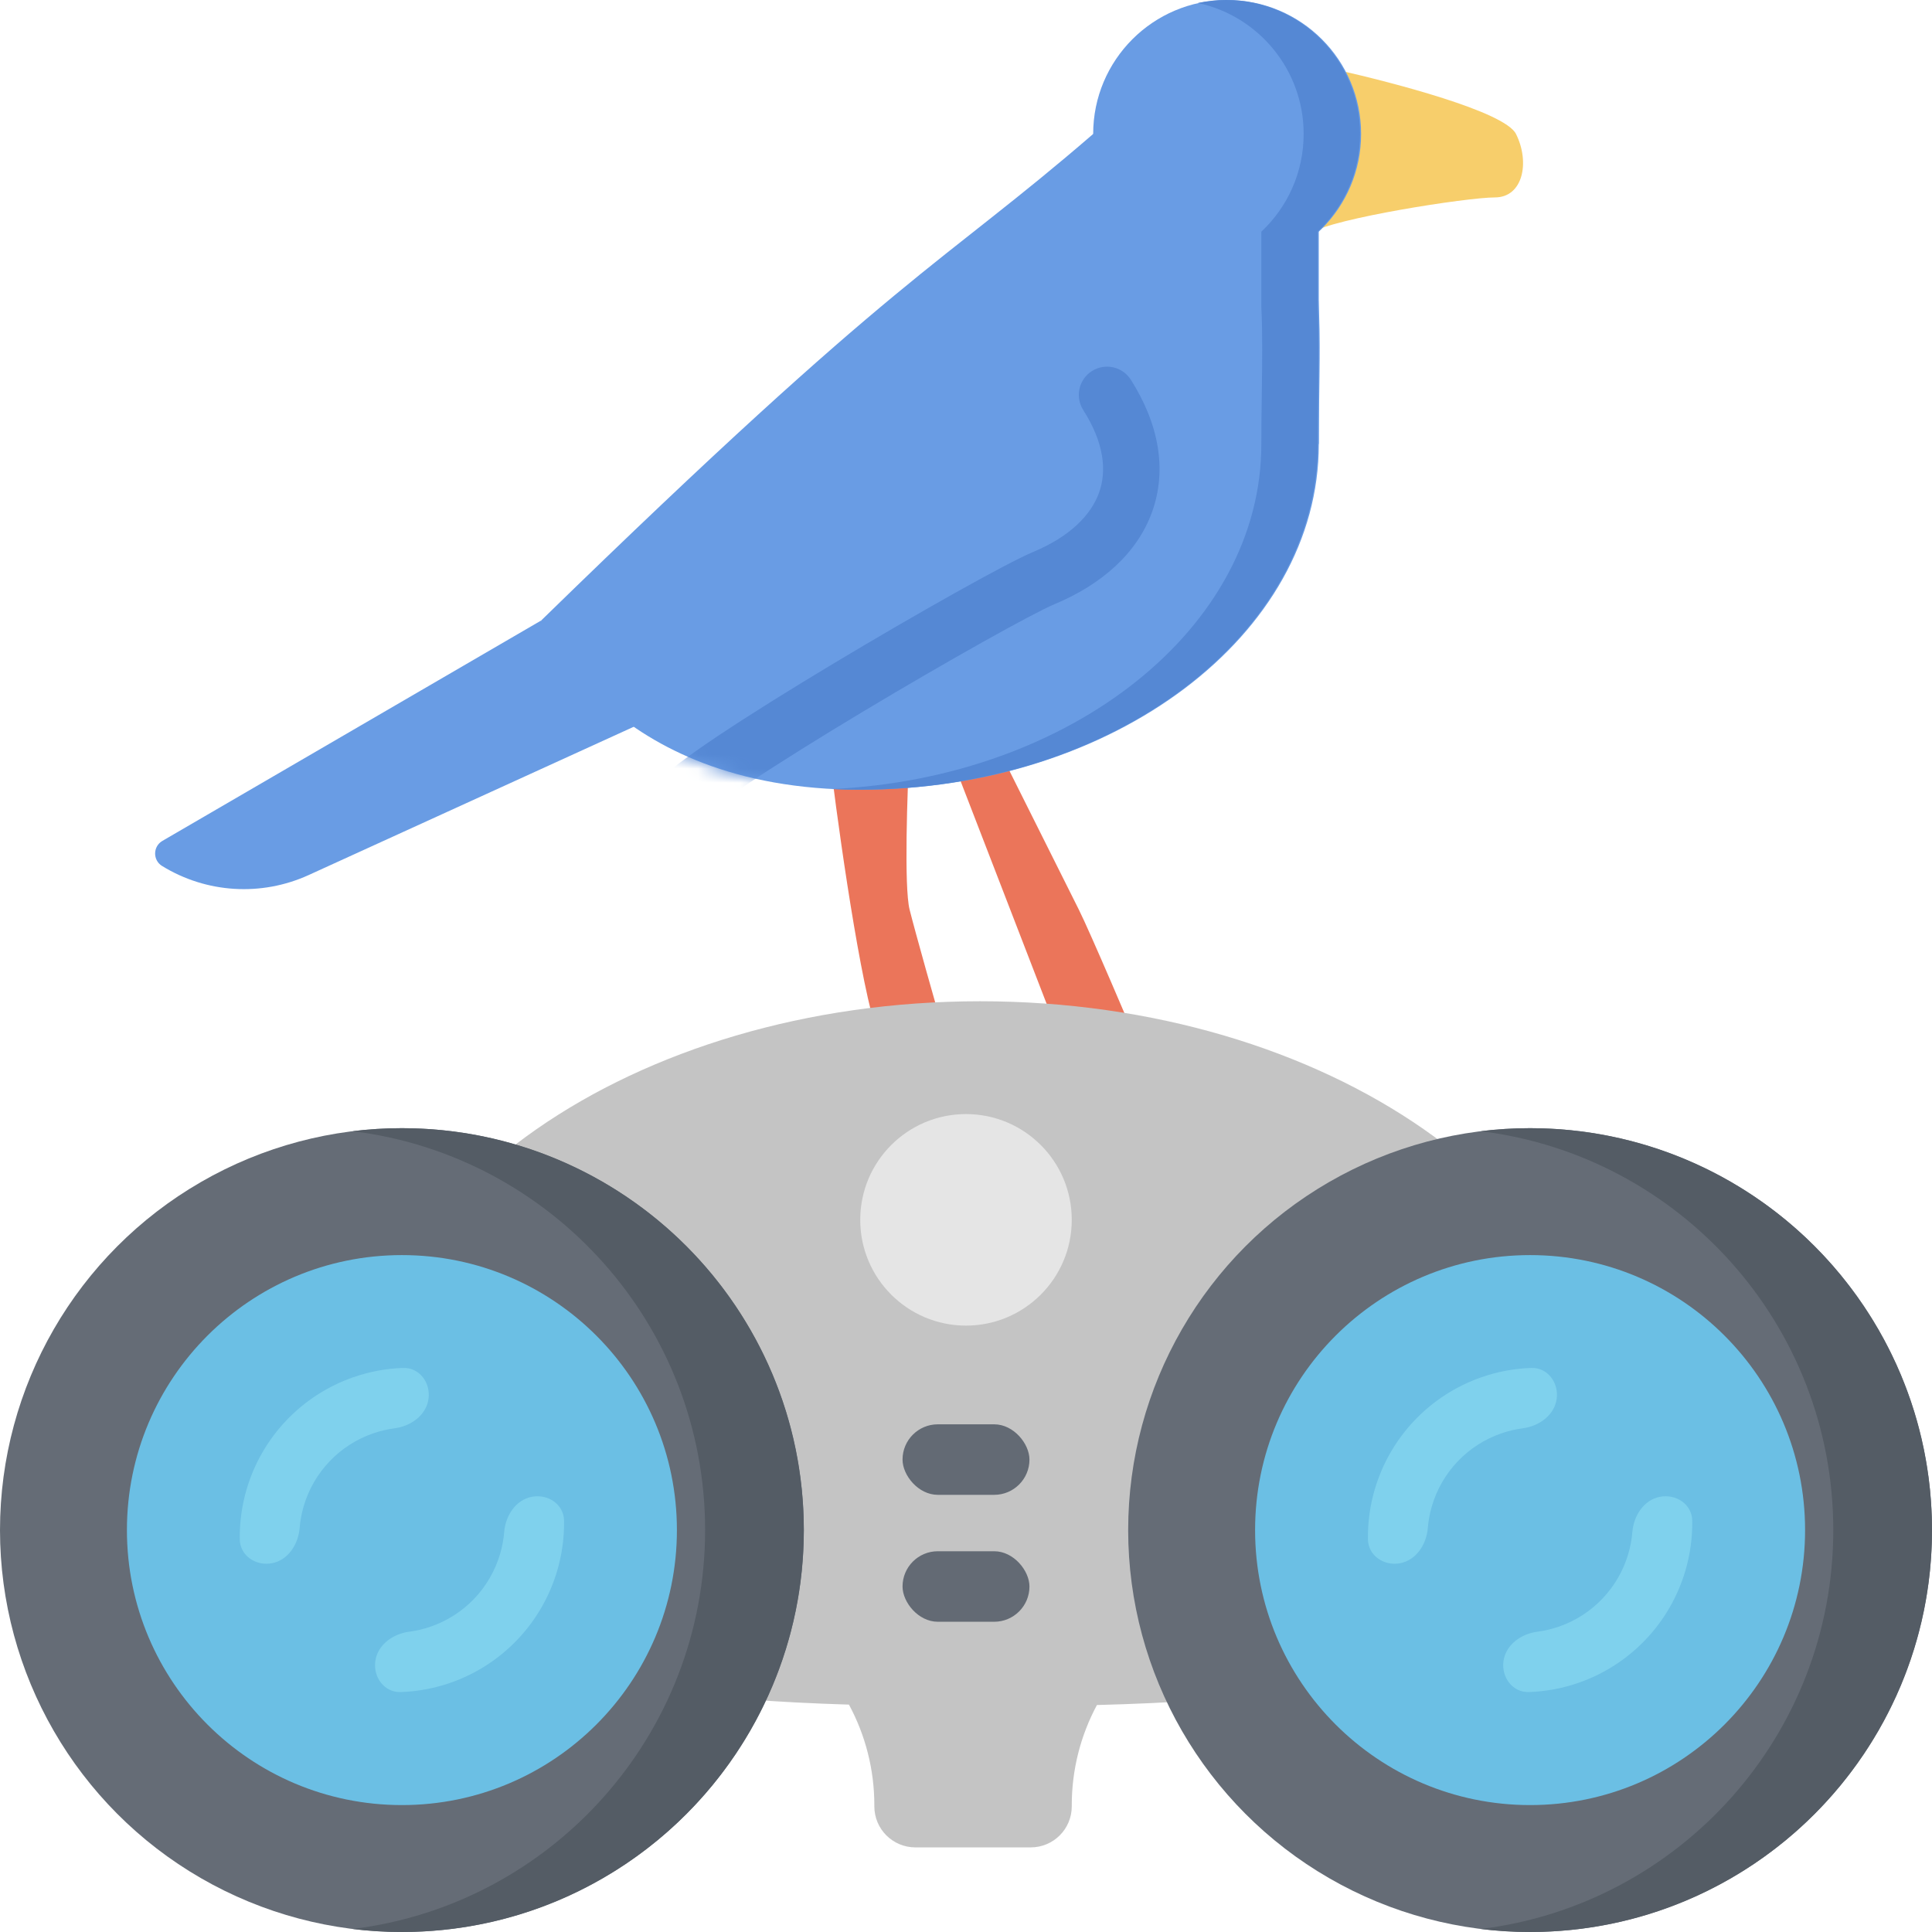 <svg width="137" height="137" viewBox="0 0 137 137" fill="none" xmlns="http://www.w3.org/2000/svg">
<path d="M62.5 74C61.3 71.6 59.667 60.333 59 55L64.5 53C64.333 56.167 64.1 62.9 64.5 64.5C64.9 66.1 66.333 71.167 67 73.5C66 74.667 63.7 76.4 62.5 74Z" fill="#EB755A"/>
<path d="M75.5 74.5L67 52.5L69.5 50.5L76.5 64.5C77.3 66.1 80.167 72.833 81.5 76L75.5 74.5Z" fill="#EB755A"/>
<path d="M107.501 9.5C106.701 7.9 98.667 5.833 95 5C93.667 9.167 91.8 17.3 93.001 16.5C94.501 15.5 104.001 14 106.001 14C108.001 14 108.501 11.5 107.501 9.5Z" fill="#F7CE6B"/>
<path fill-rule="evenodd" clip-rule="evenodd" d="M77.784 120.905C98.402 120.365 114 117.149 114 102C114 84.879 94.077 71 69.5 71C44.923 71 25 84.879 25 102C25 116.899 40.088 120.256 60.2 120.876C61.376 123.054 62 125.501 62 128V128.091C62 129.698 63.302 131 64.909 131H73.091C74.698 131 76 129.698 76 128.091V128C76 125.512 76.618 123.076 77.784 120.905Z" fill="#C4C4C4"/>
<circle cx="28.5" cy="108.5" r="28.5" fill="#656C76"/>
<path fill-rule="evenodd" clip-rule="evenodd" d="M25 136.787C39.089 135.062 50 123.055 50 108.5C50 93.945 39.089 81.938 25 80.213C26.147 80.072 27.315 80 28.5 80C44.24 80 57 92.76 57 108.5C57 124.24 44.24 137 28.5 137C27.315 137 26.147 136.928 25 136.787Z" fill="#545C65"/>
<circle cx="28.5" cy="108.5" r="19.5" fill="#6BBFE4"/>
<path fill-rule="evenodd" clip-rule="evenodd" d="M28.575 97.001C29.74 96.96 30.548 98.047 30.385 99.202C30.221 100.356 29.141 101.129 27.985 101.281C27.463 101.35 26.947 101.472 26.446 101.646C25.277 102.052 24.222 102.732 23.369 103.627C22.515 104.523 21.887 105.61 21.538 106.797C21.388 107.306 21.291 107.827 21.248 108.352C21.151 109.513 20.431 110.63 19.286 110.849C18.141 111.067 17.016 110.313 17.001 109.147C16.986 107.953 17.149 106.759 17.488 105.605C18.027 103.774 18.996 102.097 20.313 100.715C21.63 99.333 23.257 98.285 25.06 97.659C26.196 97.264 27.381 97.043 28.575 97.001ZM28.425 119.986C27.26 120.027 26.452 118.94 26.615 117.786C26.779 116.631 27.859 115.858 29.015 115.706C29.537 115.637 30.053 115.515 30.554 115.341C31.723 114.935 32.778 114.256 33.632 113.36C34.485 112.464 35.113 111.377 35.462 110.19C35.612 109.682 35.709 109.161 35.752 108.636C35.849 107.474 36.569 106.357 37.714 106.139C38.859 105.92 39.984 106.674 39.999 107.84C40.014 109.034 39.851 110.229 39.512 111.382C38.972 113.214 38.004 114.89 36.687 116.272C35.37 117.654 33.743 118.702 31.94 119.328C30.804 119.723 29.619 119.944 28.425 119.986Z" fill="#7FD1ED"/>
<circle cx="108.5" cy="108.5" r="28.5" fill="#656C76"/>
<path fill-rule="evenodd" clip-rule="evenodd" d="M105 136.787C119.089 135.062 130 123.055 130 108.5C130 93.945 119.089 81.938 105 80.213C106.147 80.072 107.315 80 108.5 80C124.24 80 137 92.76 137 108.5C137 124.24 124.24 137 108.5 137C107.315 137 106.147 136.928 105 136.787Z" fill="#545C65"/>
<circle cx="108.5" cy="108.5" r="19.5" fill="#6BBFE4"/>
<path fill-rule="evenodd" clip-rule="evenodd" d="M108.575 97.001C109.74 96.96 110.548 98.047 110.385 99.202C110.222 100.356 109.141 101.129 107.985 101.281C107.463 101.35 106.947 101.472 106.446 101.646C105.277 102.052 104.222 102.732 103.369 103.627C102.515 104.523 101.887 105.61 101.538 106.797C101.388 107.306 101.291 107.827 101.248 108.352C101.152 109.513 100.431 110.63 99.286 110.849C98.141 111.067 97.016 110.313 97.001 109.147C96.986 107.953 97.149 106.759 97.488 105.605C98.028 103.774 98.996 102.097 100.313 100.715C101.63 99.333 103.257 98.285 105.06 97.659C106.196 97.264 107.381 97.043 108.575 97.001ZM108.425 119.986C107.26 120.027 106.452 118.94 106.615 117.786C106.778 116.631 107.859 115.858 109.015 115.706C109.537 115.637 110.053 115.515 110.554 115.341C111.723 114.935 112.778 114.256 113.631 113.36C114.485 112.464 115.113 111.377 115.462 110.19C115.612 109.682 115.709 109.161 115.752 108.636C115.848 107.474 116.569 106.357 117.714 106.139C118.859 105.92 119.984 106.674 119.999 107.84C120.014 109.034 119.851 110.229 119.512 111.382C118.972 113.214 118.004 114.89 116.687 116.272C115.37 117.654 113.743 118.702 111.94 119.328C110.804 119.723 109.619 119.944 108.425 119.986Z" fill="#7FD1ED"/>
<circle cx="68.5" cy="86.5" r="7.5" fill="#E5E5E5"/>
<rect x="64" y="101" width="9" height="5" rx="2.5" fill="#636A74"/>
<rect x="64" y="110" width="9" height="5" rx="2.5" fill="#636A74"/>
<path d="M93.518 31.5C93.518 45.031 78.967 56 61.018 56C43.069 56 38.375 44 38.375 44C64.018 19 66.518 19 77.518 9.5C95.467 9.5 93.518 17.969 93.518 31.5Z" fill="#699CE4"/>
<path d="M96.518 9.5C96.518 14.747 92.265 19 87.018 19C81.771 19 77.518 14.747 77.518 9.5C77.518 4.253 81.771 0 87.018 0C92.265 0 96.518 4.253 96.518 9.5Z" fill="#699CE4"/>
<path d="M93.518 31.5V13.5L84.518 22.5L93.518 31.5Z" fill="#699CE4"/>
<path d="M11.494 61.408C10.826 60.998 10.838 60.023 11.516 59.628L38.375 44L45.018 51.5L21.885 62.052C18.53 63.582 14.634 63.341 11.494 61.408Z" fill="#699CE4"/>
<mask id="mask0" mask-type="alpha" maskUnits="userSpaceOnUse" x="11" y="0" width="86" height="64">
<path d="M93.518 31.5C93.518 45.031 78.967 56 61.018 56C43.069 56 38.375 44 38.375 44C64.018 19 66.518 19 77.518 9.5C95.467 9.5 93.518 17.969 93.518 31.5Z" fill="#699CE4"/>
<path d="M96.518 9.5C96.518 14.747 92.265 19 87.018 19C81.771 19 77.518 14.747 77.518 9.5C77.518 4.253 81.771 0 87.018 0C92.265 0 96.518 4.253 96.518 9.5Z" fill="#699CE4"/>
<path d="M93.518 31.5V13.5L84.518 22.5L93.518 31.5Z" fill="#699CE4"/>
<path d="M11.494 61.408C10.826 60.998 10.838 60.023 11.516 59.628L38.375 44L45.018 51.5L21.885 62.052C18.53 63.582 14.634 63.341 11.494 61.408Z" fill="#699CE4"/>
</mask>
<g mask="url(#mask0)">
<path fill-rule="evenodd" clip-rule="evenodd" d="M77.427 26.313C78.359 25.72 79.595 25.994 80.188 26.926C82.181 30.059 82.768 33.331 81.694 36.304C80.635 39.239 78.111 41.454 74.77 42.846C73.27 43.471 67.159 46.882 61.157 50.485C58.19 52.266 55.314 54.055 53.127 55.514C52.031 56.247 51.134 56.879 50.494 57.375C50.172 57.625 49.943 57.82 49.794 57.96C49.752 58 49.722 58.03 49.703 58.05C49.166 58.923 48.04 59.256 47.106 58.789C46.118 58.295 45.718 57.093 46.212 56.106C46.445 55.639 46.821 55.266 47.047 55.052C47.328 54.787 47.669 54.504 48.042 54.215C48.792 53.634 49.778 52.941 50.906 52.188C53.169 50.677 56.106 48.851 59.098 47.055C65.013 43.505 71.403 39.916 73.231 39.154C75.89 38.046 77.366 36.511 77.932 34.946C78.483 33.419 78.32 31.441 76.813 29.074C76.22 28.142 76.495 26.906 77.427 26.313Z" fill="#5588D4"/>
</g>
<path fill-rule="evenodd" clip-rule="evenodd" d="M92.443 9.5C92.443 12.232 91.289 14.695 89.443 16.428V21.788C89.534 23.64 89.506 25.674 89.475 27.873C89.46 29.037 89.443 30.247 89.443 31.5C89.443 44.51 75.991 55.152 59 55.952C59.63 55.983 60.277 56 60.943 56C78.892 56 93.443 45.031 93.443 31.5C93.443 30.247 93.46 29.037 93.476 27.873V27.873C93.506 25.674 93.534 23.64 93.443 21.788V16.428C95.289 14.695 96.443 12.232 96.443 9.5C96.443 4.253 92.189 0 86.943 0C86.257 0 85.588 0.073 84.943 0.211C89.229 1.129 92.443 4.939 92.443 9.5Z" fill="#5588D4"/>
</svg>
